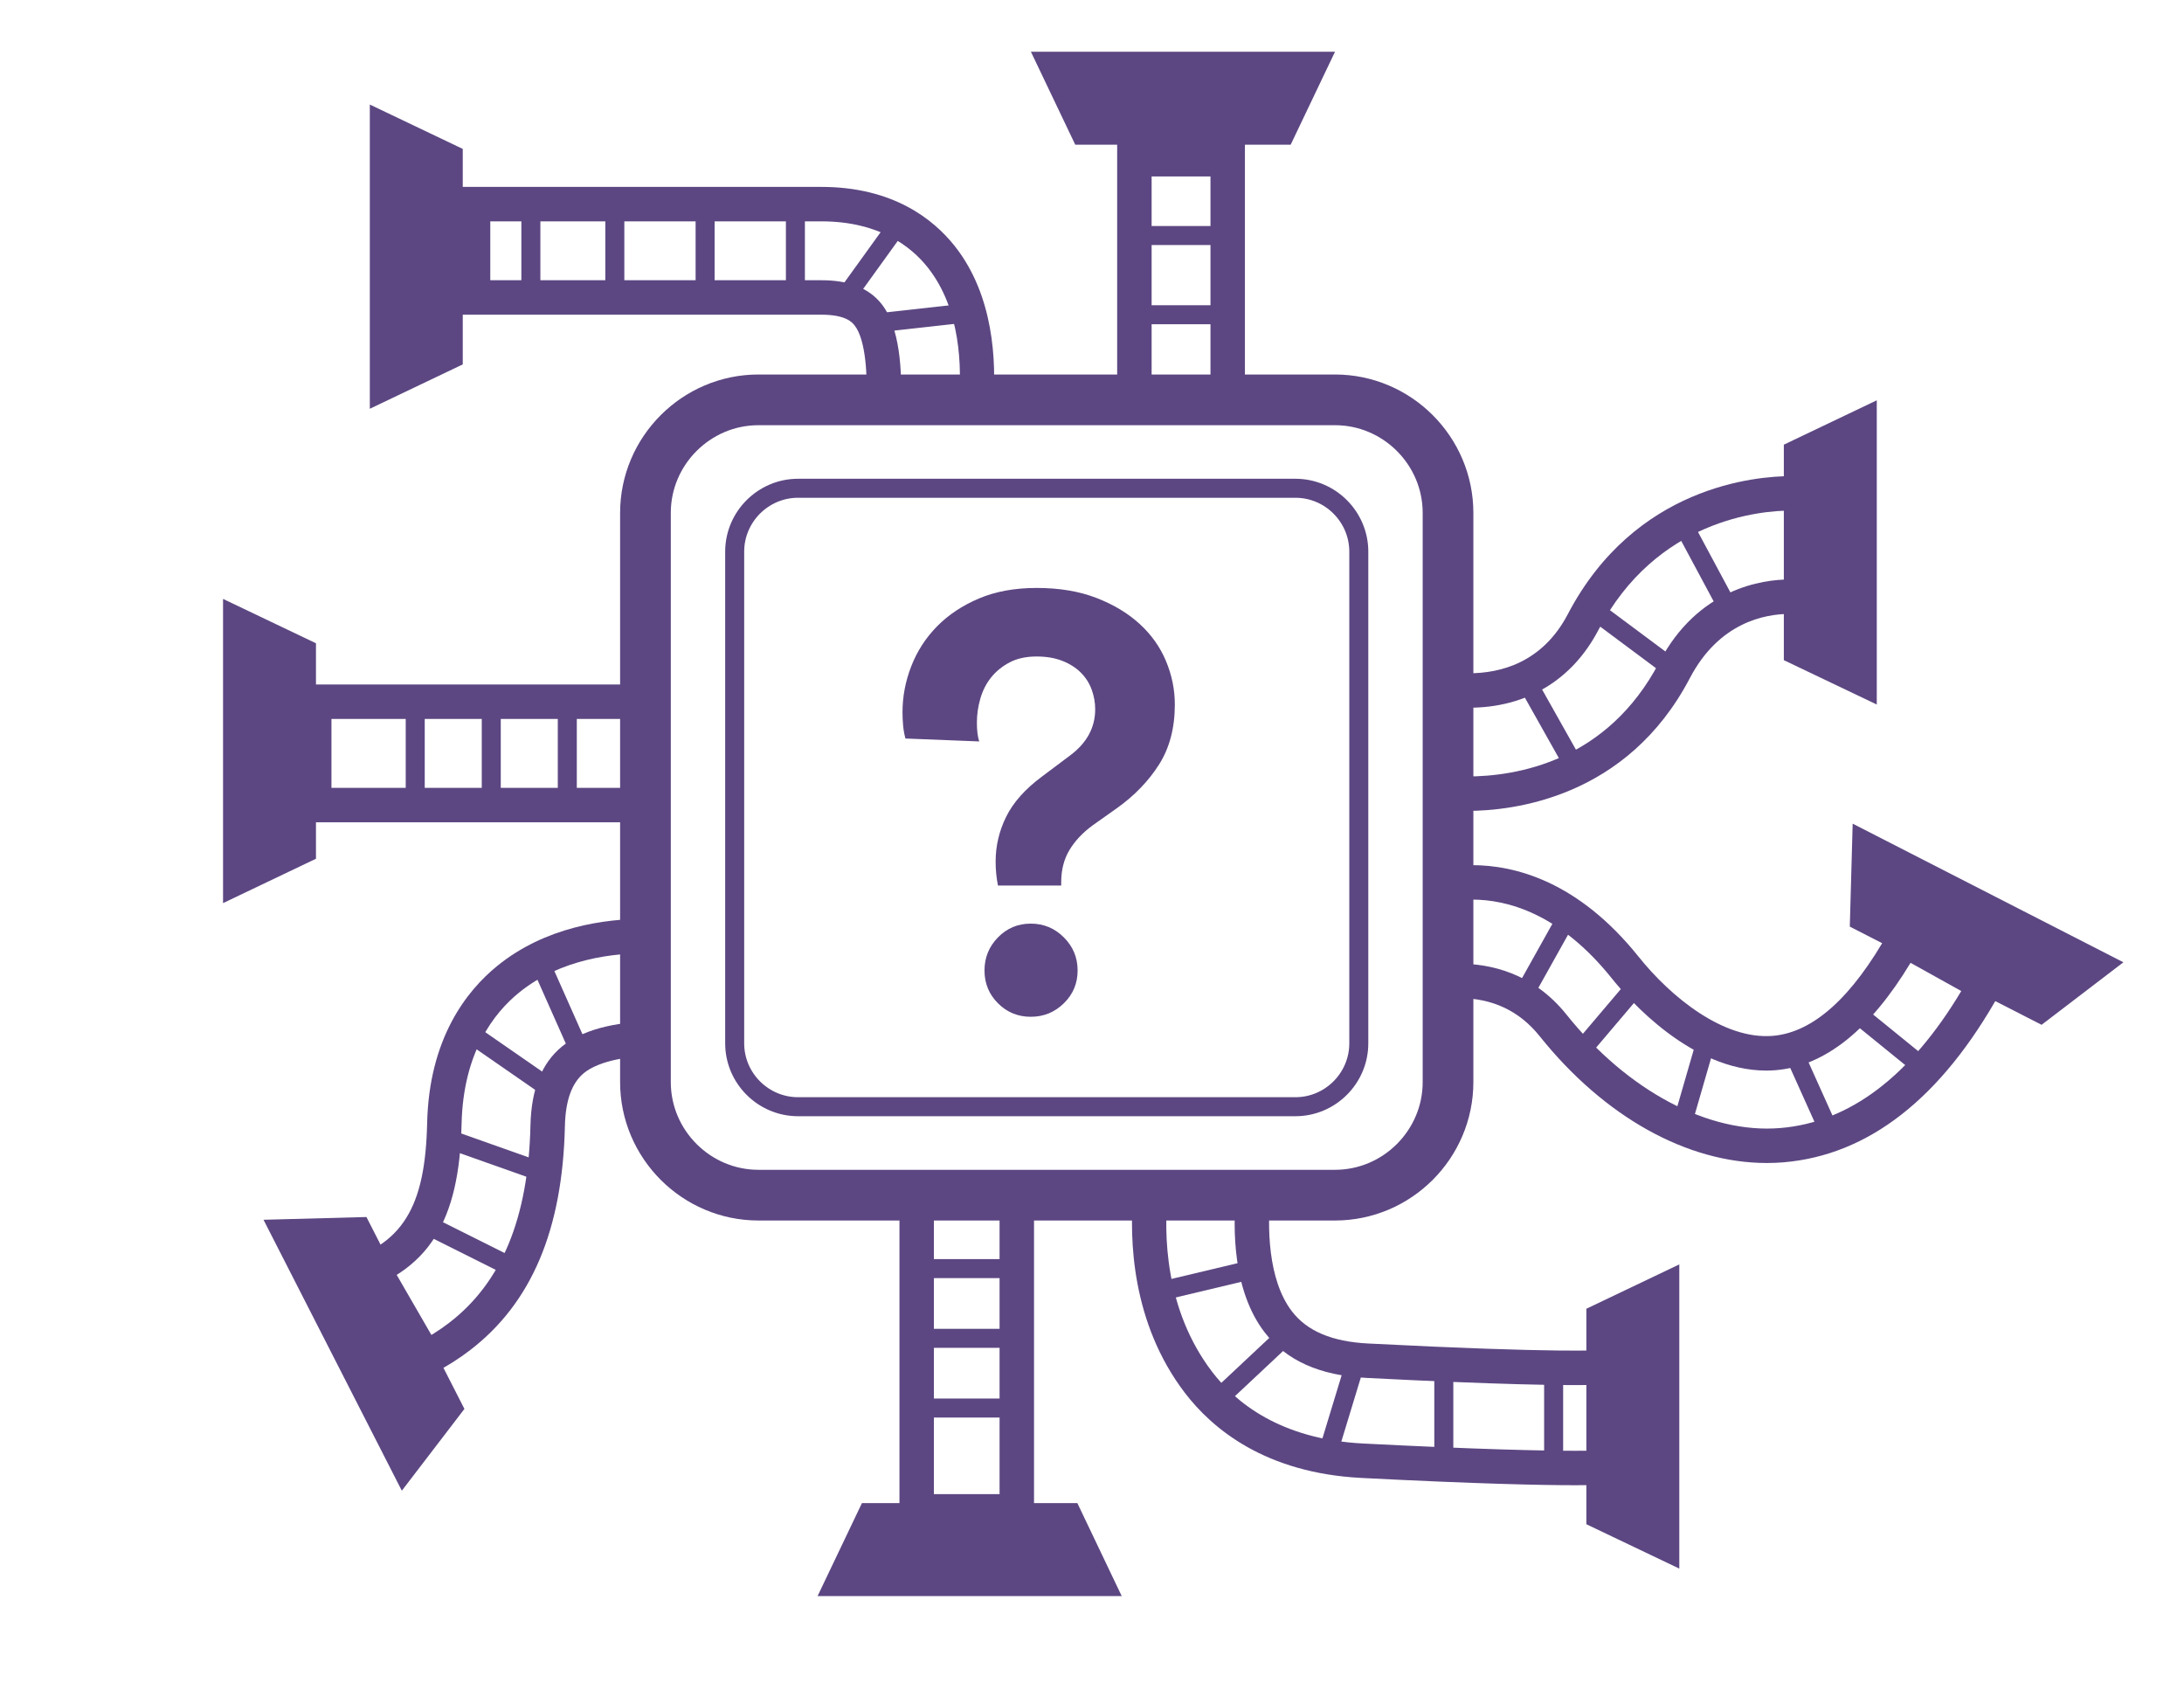 <?xml version="1.0" encoding="utf-8"?>
<!-- Generator: Adobe Illustrator 16.0.0, SVG Export Plug-In . SVG Version: 6.00 Build 0)  -->
<!DOCTYPE svg PUBLIC "-//W3C//DTD SVG 1.1//EN" "http://www.w3.org/Graphics/SVG/1.1/DTD/svg11.dtd">
<svg version="1.1" id="Layer_1" xmlns="http://www.w3.org/2000/svg" xmlns:xlink="http://www.w3.org/1999/xlink" x="0px" y="0px"
	 width="344.688px" height="265.5px" viewBox="0 0 344.688 265.5" enable-background="new 0 0 344.688 265.5" xml:space="preserve">
<line fill="none" stroke="#5C4782" stroke-width="3" stroke-miterlimit="10" x1="85.534" y1="152.496" x2="90.868" y2="164.496"/>
<line fill="none" stroke="#5C4782" stroke-width="3" stroke-miterlimit="10" x1="74.868" y1="163.496" x2="87.868" y2="172.498"/>
<line fill="none" stroke="#5C4782" stroke-width="3" stroke-miterlimit="10" x1="69.201" y1="179.164" x2="85.201" y2="184.83"/>
<line fill="none" stroke="#5C4782" stroke-width="3" stroke-miterlimit="10" x1="81.868" y1="200.498" x2="67.201" y2="193.164"/>
<line fill="none" stroke="#5C4782" stroke-width="3" stroke-miterlimit="10" x1="68.201" y1="213.83" x2="59.534" y2="198.83"/>
<polygon fill="#5C4782" points="63.417,235.207 73.297,222.302 57.834,192.023 41.589,192.458 "/>
<g>
	<path fill="none" stroke="#5C4782" stroke-width="8" stroke-miterlimit="10" d="M101.867,80.93c0-9.812,8.028-17.841,17.84-17.841
		h90.986c9.812,0,17.841,8.028,17.841,17.841v7.73c0,9.812,0,25.869,0,35.682v46.389c0,9.812-8.028,17.843-17.841,17.843h-90.986
		c-9.812,0-17.84-8.029-17.84-17.843V80.93z"/>
</g>
<g>
	<path fill="none" stroke="#5C4782" stroke-width="3" stroke-miterlimit="10" d="M115.951,87.04c0-5.5,4.5-10,10-10h78.5
		c5.5,0,10,4.5,10,10v13.76c0,5.5,0,14.5,0,20v43.819c0,5.5-4.5,10-10,10h-78.5c-5.5,0-10-4.5-10-10V87.04z"/>
</g>
<g>
	<path fill="#5C4782" d="M157.504,139.725c-0.125-0.615-0.217-1.229-0.278-1.851c-0.062-0.615-0.092-1.263-0.092-1.94
		c0-2.463,0.554-4.817,1.664-7.067c1.108-2.25,2.987-4.36,5.638-6.333l4.437-3.326c2.648-1.97,3.975-4.405,3.975-7.302
		c0-1.047-0.185-2.08-0.555-3.096c-0.37-1.019-0.941-1.91-1.71-2.681c-0.77-0.771-1.741-1.389-2.911-1.851
		c-1.171-0.463-2.528-0.694-4.067-0.694c-1.664,0-3.083,0.312-4.252,0.926c-1.171,0.615-2.142,1.402-2.912,2.357
		c-0.771,0.957-1.34,2.063-1.71,3.327c-0.369,1.263-0.555,2.541-0.555,3.837c0,1.229,0.123,2.217,0.37,2.956l-11.646-0.461
		c-0.185-0.68-0.309-1.373-0.37-2.08c-0.064-0.706-0.093-1.401-0.093-2.079c0-2.466,0.463-4.884,1.387-7.257
		c0.924-2.373,2.279-4.467,4.067-6.286c1.787-1.816,3.989-3.279,6.609-4.392c2.619-1.108,5.652-1.664,9.104-1.664
		c3.573,0,6.716,0.525,9.427,1.572s4.992,2.42,6.84,4.113c1.85,1.695,3.234,3.65,4.158,5.869c0.925,2.217,1.388,4.5,1.388,6.84
		c0,3.699-0.832,6.855-2.496,9.477c-1.664,2.616-3.882,4.911-6.655,6.885l-3.789,2.682c-1.604,1.17-2.833,2.48-3.698,3.926
		c-0.863,1.449-1.294,3.129-1.294,5.037v0.559h-9.981V139.725z M155.378,153.126c0-2.035,0.708-3.774,2.126-5.224
		c1.416-1.448,3.143-2.17,5.176-2.17c2.033,0,3.774,0.722,5.223,2.17c1.447,1.447,2.171,3.188,2.171,5.224
		c0,2.031-0.725,3.76-2.171,5.174c-1.449,1.418-3.189,2.13-5.223,2.13c-2.034,0-3.76-0.712-5.176-2.13
		C156.086,156.886,155.378,155.158,155.378,153.126z"/>
</g>
<line fill="none" stroke="#5C4782" stroke-width="3" stroke-miterlimit="10" x1="160.284" y1="200.164" x2="145.034" y2="200.164"/>
<line fill="none" stroke="#5C4782" stroke-width="3" stroke-miterlimit="10" x1="160.284" y1="211.164" x2="145.034" y2="211.164"/>
<line fill="none" stroke="#5C4782" stroke-width="3" stroke-miterlimit="10" x1="160.284" y1="222.164" x2="145.034" y2="222.164"/>
<line fill="none" stroke="#5C4782" stroke-width="3" stroke-miterlimit="10" x1="89.534" y1="111.163" x2="89.534" y2="126.496"/>
<line fill="none" stroke="#5C4782" stroke-width="3" stroke-miterlimit="10" x1="77.534" y1="111.163" x2="77.534" y2="126.496"/>
<line fill="none" stroke="#5C4782" stroke-width="3" stroke-miterlimit="10" x1="65.534" y1="111.163" x2="65.534" y2="126.496"/>
<polygon fill="#5C4782" points="35.201,142.496 49.868,135.496 49.868,101.497 35.201,94.497 "/>
<polygon fill="#5C4782" points="58.367,64.495 73.034,57.495 73.034,23.495 58.367,16.495 "/>
<polygon fill="#5C4782" points="265.035,199.498 250.367,206.498 250.367,240.498 265.035,247.498 "/>
<polygon fill="#5C4782" points="296.201,63.161 281.533,70.161 281.533,104.163 296.201,111.163 "/>
<polygon fill="#5C4782" points="177.034,251.832 170.034,237.164 136.034,237.164 129.034,251.832 "/>
<polygon fill="#5C4782" points="162.7,8.16 169.7,22.829 203.7,22.829 210.7,8.16 "/>
<polygon fill="#5C4782" points="292.396,129.958 291.943,146.205 322.209,161.697 335.124,151.832 "/>
<line fill="none" stroke="#5C4782" stroke-width="3" stroke-miterlimit="10" x1="192.534" y1="49.661" x2="178.034" y2="49.661"/>
<line fill="none" stroke="#5C4782" stroke-width="3" stroke-miterlimit="10" x1="193.034" y1="37.161" x2="178.534" y2="37.161"/>
<line fill="none" stroke="#5C4782" stroke-width="3" stroke-miterlimit="10" x1="152.284" y1="49.411" x2="138.784" y2="50.911"/>
<line fill="none" stroke="#5C4782" stroke-width="3" stroke-miterlimit="10" x1="141.534" y1="35.661" x2="133.784" y2="46.411"/>
<line fill="none" stroke="#5C4782" stroke-width="3" stroke-miterlimit="10" x1="83.784" y1="33.411" x2="83.784" y2="45.911"/>
<line fill="none" stroke="#5C4782" stroke-width="3" stroke-miterlimit="10" x1="97.034" y1="33.411" x2="97.034" y2="45.911"/>
<line fill="none" stroke="#5C4782" stroke-width="3" stroke-miterlimit="10" x1="111.284" y1="33.411" x2="111.284" y2="45.911"/>
<line fill="none" stroke="#5C4782" stroke-width="3" stroke-miterlimit="10" x1="125.534" y1="33.411" x2="125.534" y2="45.911"/>
<line fill="none" stroke="#5C4782" stroke-width="3" stroke-miterlimit="10" x1="241.868" y1="109.163" x2="247.868" y2="119.828"/>
<line fill="none" stroke="#5C4782" stroke-width="3" stroke-miterlimit="10" x1="251.868" y1="96.495" x2="264.288" y2="105.743"/>
<line fill="none" stroke="#5C4782" stroke-width="3" stroke-miterlimit="10" x1="265.868" y1="83.161" x2="273.201" y2="96.829"/>
<line fill="none" stroke="#5C4782" stroke-width="3" stroke-miterlimit="10" x1="246.868" y1="145.494" x2="240.534" y2="156.828"/>
<line fill="none" stroke="#5C4782" stroke-width="3" stroke-miterlimit="10" x1="258.534" y1="155.162" x2="249.201" y2="166.162"/>
<line fill="none" stroke="#5C4782" stroke-width="3" stroke-miterlimit="10" x1="269.201" y1="164.494" x2="265.534" y2="177.164"/>
<line fill="none" stroke="#5C4782" stroke-width="3" stroke-miterlimit="10" x1="282.534" y1="164.828" x2="288.534" y2="178.164"/>
<line fill="none" stroke="#5C4782" stroke-width="3" stroke-miterlimit="10" x1="292.534" y1="159.494" x2="303.201" y2="168.162"/>
<line fill="none" stroke="#5C4782" stroke-width="3" stroke-miterlimit="10" x1="198.201" y1="200.164" x2="184.201" y2="203.496"/>
<line fill="none" stroke="#5C4782" stroke-width="3" stroke-miterlimit="10" x1="203.868" y1="209.83" x2="193.201" y2="219.83"/>
<line fill="none" stroke="#5C4782" stroke-width="3" stroke-miterlimit="10" x1="213.868" y1="215.164" x2="209.201" y2="230.496"/>
<line fill="none" stroke="#5C4782" stroke-width="3" stroke-miterlimit="10" x1="227.868" y1="216.164" x2="227.868" y2="230.496"/>
<line fill="none" stroke="#5C4782" stroke-width="3" stroke-miterlimit="10" x1="245.201" y1="217.164" x2="245.201" y2="230.83"/>
<path fill="#5C4782" d="M287.926,75.544c-1.599-0.278-3.354-0.42-5.218-0.42c-5.599,0-24.685,1.571-35.274,21.792
	c-4.031,7.698-10.705,9.314-15.594,9.314c-0.979,0-1.854-0.066-2.604-0.153l-0.033,5.463c0.796,0.075,1.682,0.126,2.638,0.126
	c9.032,0,16.28-4.343,20.409-12.229c9.174-17.518,25.633-18.878,30.459-18.878c0.534,0,1.061,0.015,1.576,0.043l-1.891,10.828
	c-4.187,0.016-14.381,1.344-20.516,13.051c-8.219,15.688-22.542,18.031-30.348,18.031c-0.905,0-1.691,0.039-2.396,0.088l-0.031,5.45
	c0.726-0.057,1.502-0.103,2.43-0.103c7.273,0,25.26-2.041,35.164-20.944c4.621-8.819,11.867-10.138,15.775-10.138
	c0.965,0,1.606,0.084,1.78,0.109l2.622,0.391l3.729-21.354L287.926,75.544z"/>
<path fill="#5C4782" d="M299.464,144.544l-1.321,2.375c-5.8,10.427-11.971,15.983-18.345,16.521
	c-7.782,0.649-16.106-6.142-21.178-12.474c-9.567-11.952-19.581-14.461-26.298-14.461c-1.176,0-2.342,0.104-3.494,0.261v5.481
	c1.037-0.181,2.197-0.308,3.494-0.308c5.525,0,13.834,2.153,22.055,12.422c2.732,3.414,12.57,14.556,24.379,14.556
	c0.501,0,1.002-0.021,1.5-0.062c7.732-0.648,14.882-6.348,21.275-16.939l8.006,4.453c-8.038,13.432-17.623,20.697-28.516,21.611
	c-11.369,0.965-24.172-5.877-33.791-17.896c-5.315-6.643-12.152-8.033-16.951-8.033c-0.504,0-0.983,0.021-1.451,0.051v5.443
	c0.456-0.034,0.936-0.061,1.451-0.061c5.248,0,9.521,2.018,12.707,5.994c10.186,12.729,23.259,20.023,35.865,20.023
	c0.875,0,1.758-0.035,2.623-0.107c13.43-1.127,24.927-10.125,34.168-26.74l1.321-2.375L299.464,144.544z"/>
<path fill="#5C4782" d="M255.538,215.386l-2.462,0.33l-0.286-2.696c-0.024,0.002-6.513,0.521-36.856-1.039
	c-5.707-0.289-9.646-1.953-12.045-5.086c-3.822-4.992-3.891-13.42-3.365-18.521l-5.438-0.062
	c-0.523,5.562-0.544,15.312,4.488,21.886c3.426,4.475,8.688,6.834,16.083,7.211c21.143,1.084,30.714,1.18,34.819,1.123l1.387,10.338
	c-0.836,0.021-1.902,0.037-3.262,0.037c-5.082,0-15.015-0.199-33.476-1.146c-13.087-0.672-20.187-6.532-23.836-11.331
	c-7.515-9.875-7.62-21.828-6.979-28.231l-5.443-0.062c-0.648,7.377-0.291,20.557,8.099,31.584
	c4.349,5.715,12.716,12.69,27.886,13.471c18.574,0.951,28.605,1.149,33.752,1.149c3.315,0,5.513-0.077,6.711-0.239l2.688-0.365
	L255.538,215.386z"/>
<polygon fill="#5C4782" points="157.757,189.253 157.757,235.746 147.392,235.746 147.392,189.253 141.957,189.253 141.957,241.182 
	163.193,241.182 163.193,189.253 "/>
<g>
	<path fill="#5C4782" d="M102.579,161.166c-3.772,0.068-9.942,0.725-13.858,3.932c-3.235,2.648-4.872,6.734-5.002,12.484
		c-0.331,14.582-4.534,24.771-12.848,31.146c-3.066,2.351-6.648,4.179-10.917,5.537l2.299,4.963
		c4.592-1.526,8.511-3.567,11.926-6.188c9.706-7.438,14.604-19,14.975-35.336c0.093-4.065,1.078-6.815,3.012-8.404
		c1.964-1.606,5.828-2.59,10.414-2.688L102.579,161.166L102.579,161.166z"/>
	<path fill="#5C4782" d="M72.849,177.335c0.256-11.256,5.074-17.481,9.071-20.724c6.584-5.34,14.979-6.288,20.658-6.198v-5.437
		c-0.219-0.002-0.428-0.011-0.654-0.011c-6.512,0-15.863,1.287-23.428,7.423c-4.888,3.965-10.779,11.487-11.082,24.821
		c-0.299,13.144-3.751,19.449-14.371,22.136l2.282,4.926C67.741,200.757,72.5,192.675,72.849,177.335z"/>
</g>
<polygon fill="#5C4782" points="101.245,124.309 52.312,124.309 52.312,113.436 101.245,113.436 101.245,108 46.876,108 
	46.876,129.744 101.245,129.744 "/>
<path fill="#5C4782" d="M134.868,51.337c1.778,2.224,2.074,7.944,1.869,12.416h5.425c0.242-5.192-0.126-12.156-3.047-15.81
	c-2.003-2.508-5.108-3.727-9.492-3.727H77.377v-9.291h52.246c9.107,0,14.156,3.95,16.787,7.264
	c5.224,6.579,5.429,15.743,4.883,21.563h5.438c0.546-6.757,0.106-17.173-6.064-24.944c-3.375-4.251-9.766-9.318-21.043-9.318H71.941
	v20.162h57.681C133.523,49.652,134.5,50.876,134.868,51.337z"/>
<polygon fill="#5C4782" points="181.753,62.669 181.753,27.84 191.043,27.84 191.043,62.669 196.479,62.669 196.479,22.404 
	176.316,22.404 176.316,62.669 "/>
</svg>
